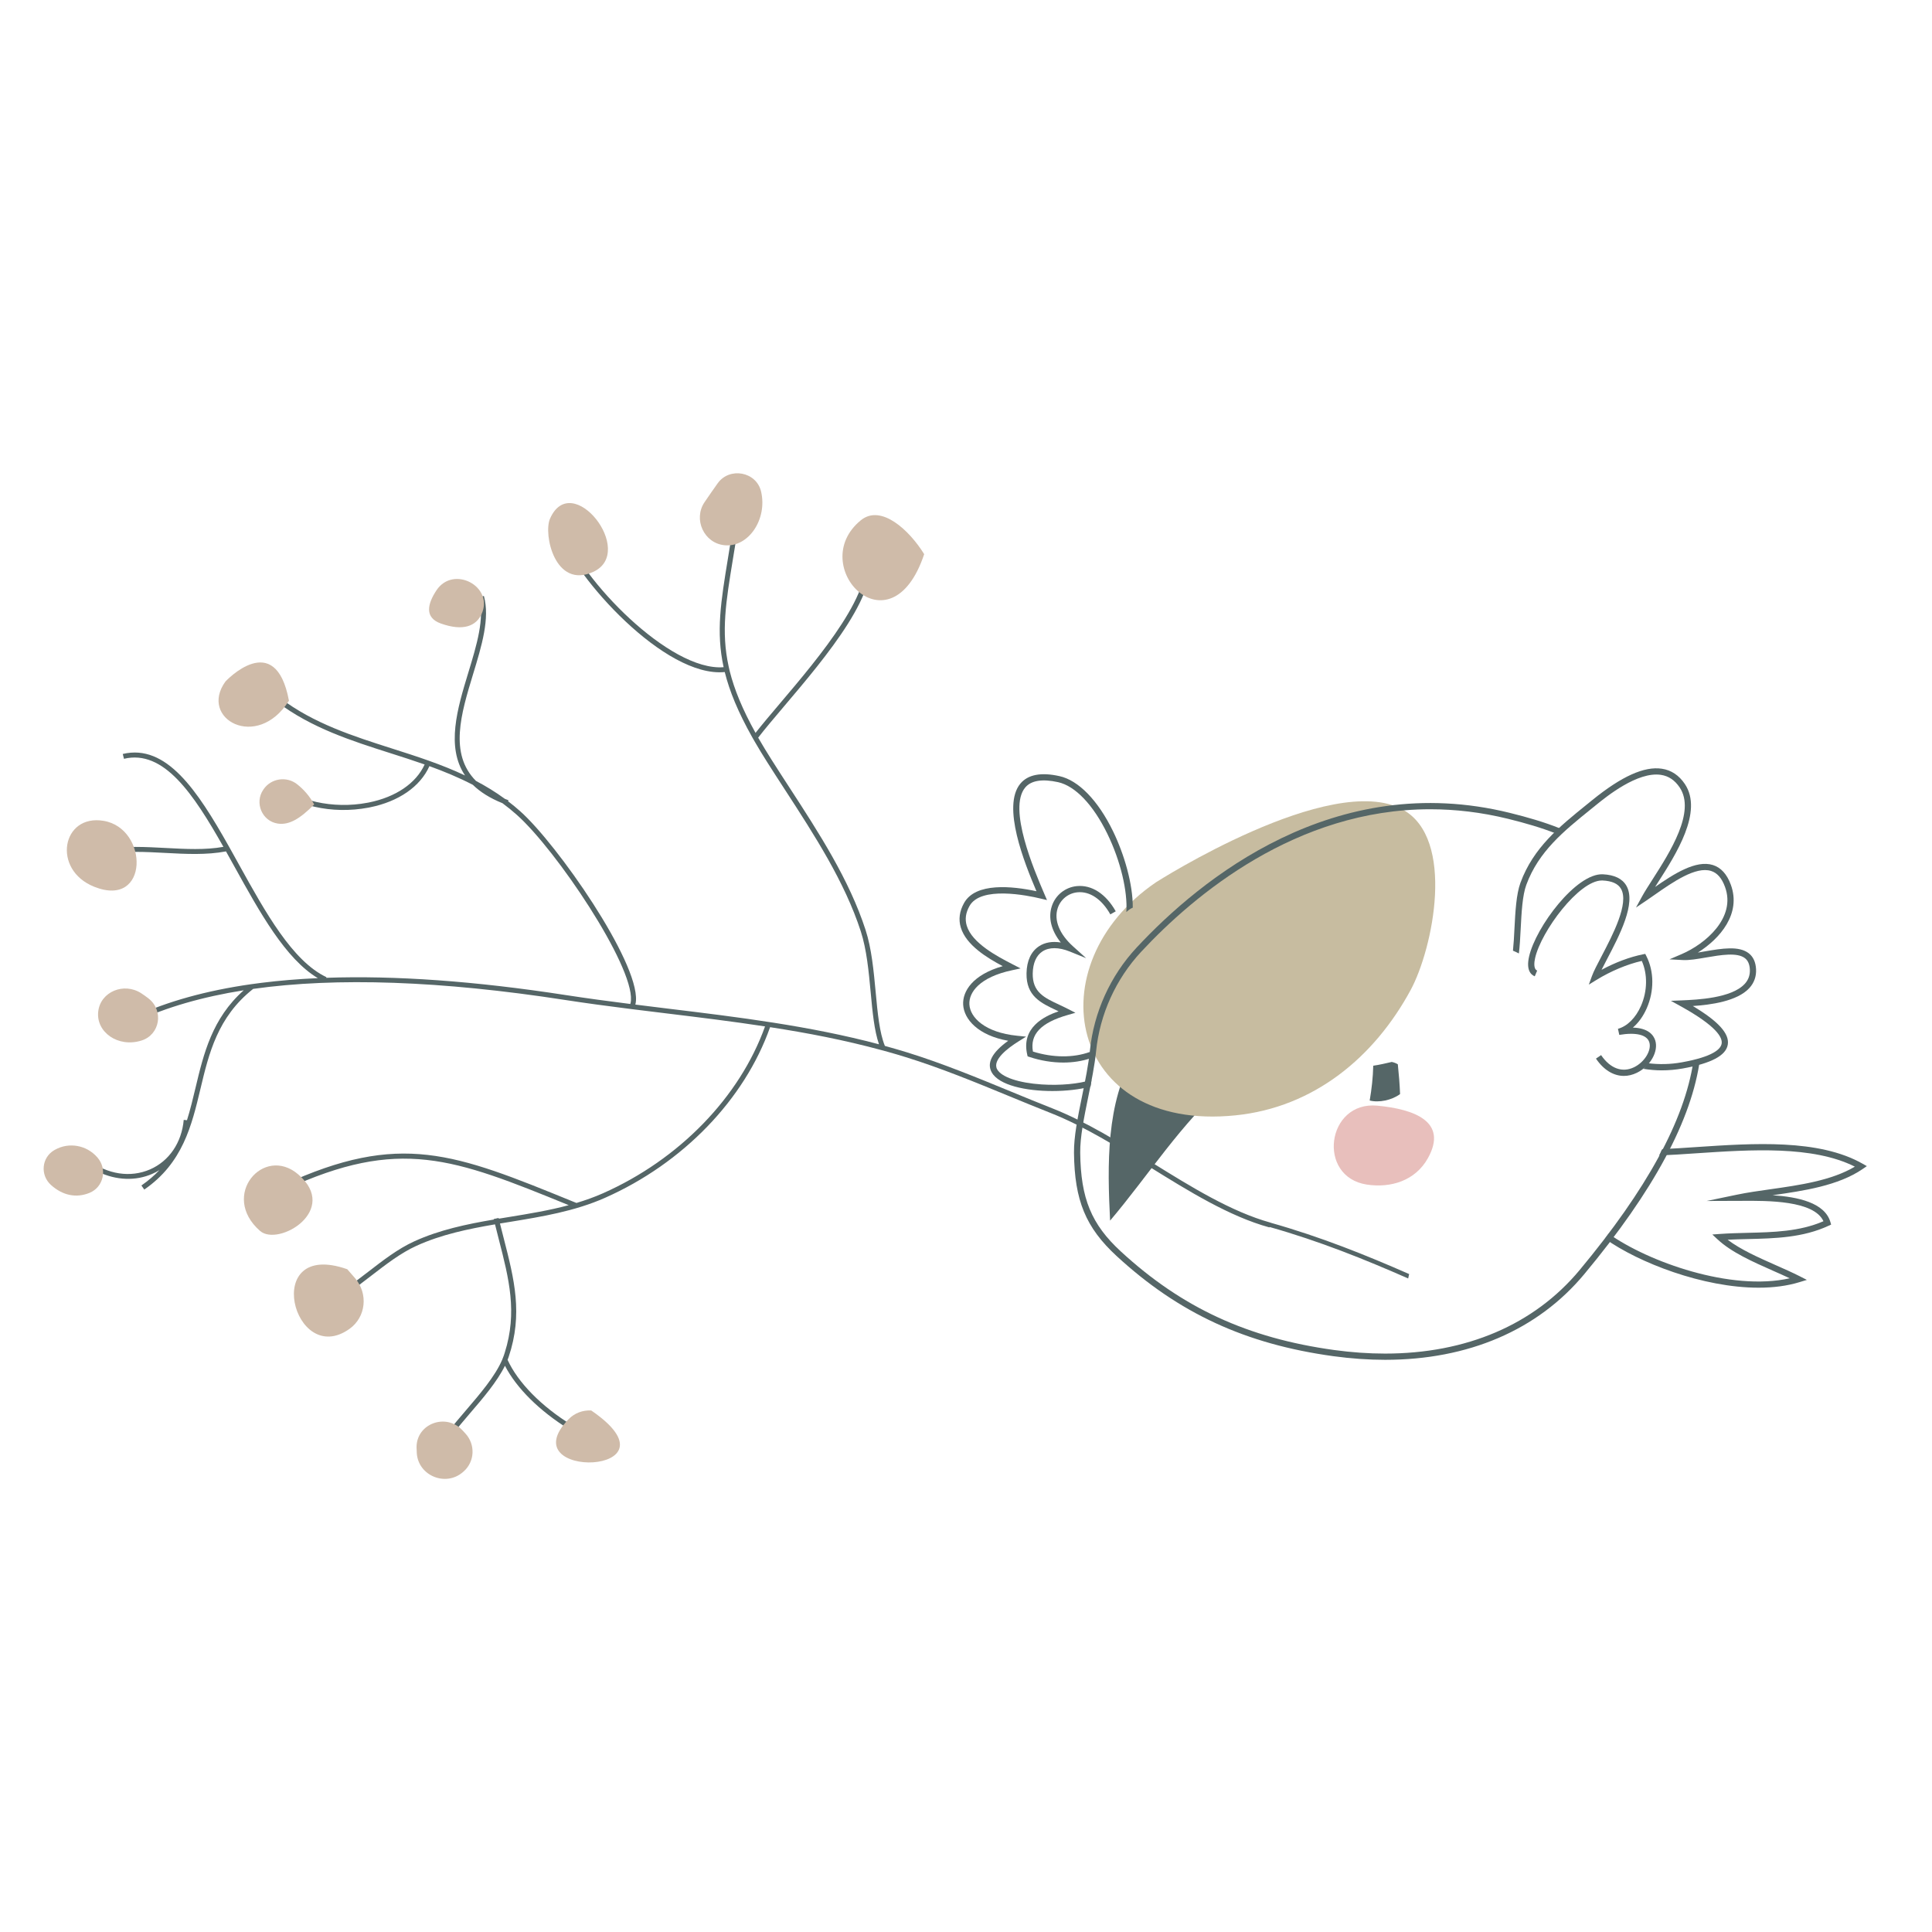 <?xml version="1.0" encoding="UTF-8" standalone="no"?>
<!DOCTYPE svg PUBLIC "-//W3C//DTD SVG 1.1//EN" "http://www.w3.org/Graphics/SVG/1.1/DTD/svg11.dtd">
<svg width="100%" height="100%" viewBox="0 0 20834 20834" version="1.1" xmlns="http://www.w3.org/2000/svg" xmlns:xlink="http://www.w3.org/1999/xlink" xml:space="preserve" xmlns:serif="http://www.serif.com/" style="fill-rule:evenodd;clip-rule:evenodd;stroke-linejoin:round;stroke-miterlimit:2;">
    <g transform="matrix(32.743,0,0,32.743,-112779,-69168.2)">
        <g>
            <path d="M3818,2459.89C3808.6,2475.45 3809.06,2496.31 3809.97,2514.46C3822.48,2499.72 3833.59,2482.06 3848.23,2469.51L3818,2459.89Z" style="fill:rgb(85,102,103);fill-rule:nonzero;"/>
            <path d="M3825.09,2403.03C3785.24,2430.16 3796.02,2485.4 3851.25,2479.79C3877.1,2477.17 3896.96,2460.65 3908.94,2438.54C3916.34,2424.88 3923.83,2388.57 3906.3,2379.06C3882.63,2366.23 3825.09,2403.03 3825.09,2403.03Z" style="fill:rgb(199,188,160);fill-rule:nonzero;"/>
            <path d="M4002.07,2462.04C3999.1,2481.51 3986.77,2504.09 3964.59,2530.76C3949.61,2548.76 3927.25,2558.25 3900.54,2558.25C3895.11,2558.25 3889.5,2557.86 3883.74,2557.07C3855.29,2553.15 3833.64,2543.15 3813.54,2524.64C3803.81,2515.69 3800.3,2507.18 3800.13,2492.11C3800.07,2486.96 3801.38,2480.55 3802.76,2473.77C3803.8,2468.71 3804.87,2463.47 3805.36,2458.67C3806.59,2446.51 3811.86,2434.88 3820.2,2425.92C3837.74,2407.09 3871.31,2378.98 3915.39,2378.98C3923.6,2378.98 3932.18,2379.95 3941.08,2382.14C3946.75,2383.54 3951.97,2385.06 3956.84,2386.97C3957.14,2386.33 3957.53,2385.74 3958,2385.27C3958.01,2385.26 3958.02,2385.25 3958.03,2385.24C3952.95,2383.21 3947.49,2381.62 3941.57,2380.16C3883.85,2365.94 3839.82,2401.86 3818.71,2424.53C3810.06,2433.81 3804.6,2445.86 3803.32,2458.46C3802.84,2463.16 3801.78,2468.35 3800.76,2473.36C3799.35,2480.25 3798.02,2486.76 3798.08,2492.13C3798.26,2507.85 3801.95,2516.75 3812.15,2526.15C3832.58,2544.96 3854.57,2555.12 3883.45,2559.1C3889.32,2559.9 3895.03,2560.3 3900.56,2560.3C3927.88,2560.3 3950.79,2550.55 3966.16,2532.06C3989.07,2504.53 4001.6,2481.2 4004.28,2461.06C4003.57,2461.59 4002.82,2461.91 4002.07,2462.04Z" style="fill:rgb(85,102,103);fill-rule:nonzero;"/>
            <path d="M4022.71,2431.63C4022.59,2429.35 4021.8,2427.61 4020.37,2426.46C4017.11,2423.86 4011.41,2424.84 4005.89,2425.78C4005.1,2425.92 4004.31,2426.06 4003.55,2426.18C4010.89,2421.57 4017.9,2413.36 4014.41,2403.85C4013.14,2400.37 4011.15,2398.18 4008.51,2397.35C4002.92,2395.59 3995.61,2400.29 3989.47,2404.56C3989.75,2404.1 3990.05,2403.64 3990.36,2403.15C3996.34,2393.83 4005.36,2379.75 3999.26,2370.66C3997.33,2367.79 3994.78,2366.09 3991.68,2365.63C3985.91,2364.76 3978.43,2368.13 3968.81,2375.93L3966.98,2377.41C3957.93,2384.72 3949.38,2391.62 3945.13,2403.16C3943.73,2406.95 3943.43,2412.75 3943.14,2418.36C3943.02,2420.86 3942.88,2423.39 3942.65,2425.56C3943.31,2425.83 3943.96,2426.13 3944.6,2426.47C3944.89,2424.16 3945.04,2421.41 3945.19,2418.47C3945.47,2413.01 3945.76,2407.36 3947.05,2403.87C3951.1,2392.86 3959.44,2386.13 3968.27,2379L3970.1,2377.52C3973.46,2374.79 3983.69,2366.5 3991.37,2367.65C3993.91,2368.03 3995.94,2369.39 3997.56,2371.8C4002.91,2379.78 3994.32,2393.18 3988.64,2402.05C3987.25,2404.22 3986.05,2406.1 3985.2,2407.64L3983.17,2411.35L3986.67,2408.99C3987.51,2408.42 3988.39,2407.8 3989.31,2407.16C3995.34,2402.95 4002.85,2397.71 4007.9,2399.3C4009.93,2399.94 4011.43,2401.66 4012.49,2404.56C4016.21,2414.7 4006,2423.35 3998.22,2426.68L3994.19,2428.41L3998.57,2428.64C4000.69,2428.76 4003.38,2428.29 4006.24,2427.8C4011.07,2426.97 4016.55,2426.03 4019.09,2428.06C4020.06,2428.84 4020.58,2430.04 4020.67,2431.74C4020.76,2433.58 4020.22,2435.13 4019.01,2436.46C4014.67,2441.23 4003.21,2441.71 3998.31,2441.92L3994.67,2442.07L3997.86,2443.84C4009.64,2450.35 4011.72,2454.14 4011.38,2456.16C4011.09,2457.96 4008.56,2460.48 3998.23,2462.33C3994.51,2463 3990.79,2463.08 3987.05,2462.61C3987.04,2462.63 3987.04,2462.65 3987.03,2462.66C3986.98,2462.74 3986.94,2462.81 3986.9,2462.88C3986.88,2462.9 3986.87,2462.93 3986.85,2462.95C3986.69,2463.18 3986.03,2464.06 3985.83,2464.27C3985.72,2464.39 3985.68,2464.42 3985.61,2464.47C3987.63,2464.79 3989.64,2464.97 3991.66,2464.97C3993.97,2464.97 3996.28,2464.76 3998.59,2464.35C4007.96,2462.67 4012.81,2460.1 4013.4,2456.5C4014,2452.9 4010.32,2448.82 4001.88,2443.78C4007.77,2443.39 4016.52,2442.24 4020.53,2437.84C4022.1,2436.1 4022.84,2434.01 4022.71,2431.63Z" style="fill:rgb(85,102,103);fill-rule:nonzero;"/>
            <path d="M3979.18,2466.8C3975.78,2466.8 3972.52,2464.84 3969.99,2461.1L3971.68,2459.95C3974.69,2464.38 3978.66,2465.83 3982.56,2463.93C3986.01,2462.25 3988.39,2458.33 3987.55,2455.7C3986.76,2453.24 3983.16,2452.37 3977.67,2453.29L3977.23,2451.29C3980.32,2450.43 3983.09,2447.67 3984.82,2443.72C3986.94,2438.89 3987.03,2433.31 3985.08,2428.93C3980.31,2430.01 3974.91,2432.26 3970.14,2435.19L3967.64,2436.73L3968.64,2433.97C3969.23,2432.34 3970.44,2430.04 3971.84,2427.37C3975.47,2420.43 3980.97,2409.95 3978.24,2405.19C3977.27,2403.49 3975.28,2402.59 3972.16,2402.44C3972.08,2402.44 3972,2402.44 3971.92,2402.44C3964.39,2402.44 3951.93,2419.15 3949.95,2427.97C3949.65,2429.29 3949.35,2431.58 3950.62,2432.11L3949.83,2434C3948.44,2433.42 3946.99,2431.83 3947.95,2427.53C3950.15,2417.74 3963.5,2399.97 3972.26,2400.4C3976.08,2400.58 3978.69,2401.85 3980.02,2404.18C3983.3,2409.9 3977.72,2420.55 3973.65,2428.32C3972.98,2429.6 3972.36,2430.8 3971.83,2431.86C3976.35,2429.42 3981.09,2427.64 3985.46,2426.76L3986.22,2426.61L3986.57,2427.3C3989.16,2432.37 3989.21,2438.82 3986.7,2444.54C3985.55,2447.16 3983.97,2449.33 3982.14,2450.89C3987.31,2451.04 3988.97,2453.43 3989.5,2455.08C3990.67,2458.71 3987.9,2463.61 3983.46,2465.77C3982.03,2466.46 3980.6,2466.8 3979.18,2466.8Z" style="fill:rgb(85,102,103);fill-rule:nonzero;"/>
            <path d="M3803.53,2470.28C3803.68,2469.57 3803.78,2468.85 3803.84,2468.12C3799.62,2469.43 3793.54,2470.01 3787.44,2469.61C3779.83,2469.1 3774.21,2467.2 3772.78,2464.64C3771.05,2461.54 3776.42,2457.55 3779.78,2455.45L3782.31,2453.87L3779.34,2453.57C3768.82,2452.51 3763.86,2447.62 3763.63,2443.24C3763.41,2439.29 3766.99,2434.27 3777.69,2432L3780.49,2431.4L3777.59,2429.9C3773.02,2427.53 3764.51,2423.13 3762.76,2417.33C3762.12,2415.2 3762.41,2413.09 3763.66,2410.85C3767.35,2404.21 3782.62,2407.31 3787.2,2408.42L3789.19,2408.89L3788.23,2406.66C3784.96,2399.02 3776.28,2378.74 3781.99,2371.85C3783.94,2369.5 3787.6,2368.9 3792.86,2370.06C3798.5,2371.32 3804.4,2377.5 3809.06,2387.04C3813.45,2396.05 3815.76,2406 3815.33,2412.85C3815.39,2412.79 3815.45,2412.74 3815.51,2412.67C3816.13,2412.1 3816.78,2411.67 3817.44,2411.38C3817.5,2403.7 3814.67,2393.87 3810.9,2386.14C3805.97,2376.04 3799.56,2369.45 3793.3,2368.07C3787.23,2366.72 3782.9,2367.55 3780.41,2370.55C3774.25,2377.98 3781.74,2396.63 3785.72,2405.98C3777.69,2404.26 3765.66,2403.03 3761.87,2409.86C3760.36,2412.56 3760,2415.28 3760.8,2417.92C3762.56,2423.74 3769.45,2427.91 3774.61,2430.65C3764.71,2433.47 3761.34,2438.93 3761.58,2443.35C3761.85,2448.18 3766.55,2453.49 3776.42,2455.23C3771.09,2459.06 3769.26,2462.55 3770.99,2465.64C3773.36,2469.89 3782.24,2471.78 3790.98,2471.78C3795.51,2471.78 3799.99,2471.27 3803.52,2470.32C3803.52,2470.31 3803.52,2470.3 3803.53,2470.28Z" style="fill:rgb(85,102,103);fill-rule:nonzero;"/>
            <path d="M4059.2,2496.51L4057.77,2495.7C4043.35,2487.53 4021.89,2488.97 4002.95,2490.24C3999.11,2490.5 3995.39,2490.75 3991.84,2490.91C3991.74,2491.06 3991.64,2491.22 3991.54,2491.37C3991.33,2491.93 3991.06,2492.47 3990.77,2493.01C3994.68,2492.85 3998.81,2492.57 4003.09,2492.28C4021.07,2491.08 4041.37,2489.72 4055.25,2496.68C4047.57,2501.28 4036.93,2502.78 4027.48,2504.12C4023.52,2504.68 4019.79,2505.21 4016.35,2505.93L4006.45,2507.99L4018.02,2507.95C4026.41,2507.89 4041.76,2507.78 4044.91,2514.66C4037.02,2518.08 4028.35,2518.28 4019.95,2518.48C4016.89,2518.56 4013.74,2518.63 4010.65,2518.86L4008.31,2519.03L4010.03,2520.63C4014.62,2524.91 4021.6,2528 4028.35,2530.99C4030.25,2531.83 4032.08,2532.64 4033.81,2533.45C4014.45,2537.8 3987.18,2528.03 3974.17,2518.77L3972.99,2520.43C3984.06,2528.32 4005.24,2536.55 4023.55,2536.55C4028.31,2536.55 4032.88,2535.99 4037.03,2534.72L4039.45,2533.98L4037.2,2532.83C4034.72,2531.57 4032.03,2530.38 4029.18,2529.12C4023.49,2526.6 4017.64,2524.01 4013.35,2520.75C4015.57,2520.64 4017.81,2520.58 4019.99,2520.53C4028.91,2520.32 4038.13,2520.1 4046.64,2516.13L4047.44,2515.76L4047.19,2514.91C4045.32,2508.54 4036.48,2506.64 4028.15,2506.1C4038.34,2504.65 4049.81,2502.97 4057.85,2497.44L4059.2,2496.51Z" style="fill:rgb(85,102,103);fill-rule:nonzero;"/>
            <path d="M3803.24,2458.93C3797.85,2460.87 3791.14,2460.84 3784.56,2458.78C3783.53,2453.09 3787.2,2449.25 3796.07,2446.72L3798.55,2446.01L3796.26,2444.83C3795.24,2444.3 3794.21,2443.82 3793.23,2443.36C3788.28,2441.05 3784.38,2439.23 3784.49,2433.04C3784.56,2429.64 3785.66,2427.14 3787.68,2425.81C3789.88,2424.36 3793.07,2424.37 3796.68,2425.83L3802.08,2428.02L3797.75,2424.12C3793.26,2420.07 3791.42,2415.48 3792.72,2411.53C3793.67,2408.66 3796.21,2406.62 3799.21,2406.33C3803.27,2405.93 3807.22,2408.58 3810.05,2413.6L3811.83,2412.59C3808.58,2406.83 3803.91,2403.81 3799.01,2404.29C3795.2,2404.66 3791.97,2407.25 3790.78,2410.89C3789.52,2414.72 3790.6,2418.95 3793.73,2422.86C3790.97,2422.41 3788.49,2422.82 3786.56,2424.1C3783.94,2425.82 3782.52,2428.9 3782.45,2433C3782.3,2440.53 3787.19,2442.8 3792.36,2445.22C3792.58,2445.32 3792.79,2445.41 3793.01,2445.52C3788.21,2447.16 3780.63,2450.93 3782.68,2459.8L3782.81,2460.36L3783.36,2460.54C3787.11,2461.79 3790.93,2462.4 3794.57,2462.4C3797.74,2462.4 3800.76,2461.93 3803.51,2461C3803.42,2460.31 3803.33,2459.62 3803.24,2458.93Z" style="fill:rgb(85,102,103);fill-rule:nonzero;"/>
            <path d="M3904.73,2462.97C3904.12,2462.6 3903.45,2462.35 3902.74,2462.2C3900.71,2462.67 3898.68,2463.15 3896.64,2463.44C3896.55,2467.26 3896.12,2471.09 3895.47,2474.9C3898.49,2475.69 3902.78,2474.8 3905.47,2472.78C3905.34,2469.51 3905.08,2466.24 3904.73,2462.97Z" style="fill:rgb(85,102,103);fill-rule:nonzero;"/>
            <path d="M3914.67,2493.84C3910.51,2501.37 3902.36,2503.78 3894.53,2502.59C3877.95,2500.06 3881.25,2475.04 3897.95,2476.6C3910,2477.73 3921.36,2481.76 3914.67,2493.84Z" style="fill:rgb(232,191,188);fill-rule:nonzero;"/>
            <path d="M3728.61,2294.11L3730.13,2293.49C3735.65,2306.11 3716.46,2328.74 3702.44,2345.26C3699.14,2349.17 3696.19,2352.63 3694.07,2355.4C3695.39,2357.69 3696.85,2360.1 3698.45,2362.63C3700.37,2365.66 3702.38,2368.77 3704.34,2371.78C3714.03,2386.7 3724.06,2402.15 3729.43,2418.7C3731.43,2424.87 3732.11,2432.18 3732.77,2439.23C3733.4,2446.06 3734.02,2452.59 3735.8,2456.92C3738.28,2457.61 3740.75,2458.32 3743.21,2459.08C3754.85,2462.7 3766.29,2467.41 3777.36,2471.97C3781.81,2473.81 3786.43,2475.7 3790.97,2477.49C3802.06,2481.87 3813.1,2488.73 3823.78,2495.35C3836.61,2503.32 3849.89,2511.55 3862.87,2515.14L3862.86,2515.16C3879.34,2519.81 3894.24,2525.81 3908.46,2532.06C3908.35,2532.55 3908.25,2533.03 3908.14,2533.51C3893.89,2527.24 3878.97,2521.22 3862.49,2516.56L3862.45,2516.7C3849.23,2513.07 3835.85,2504.75 3822.91,2496.72C3812.3,2490.13 3801.32,2483.33 3790.38,2479.01C3785.82,2477.21 3781.2,2475.31 3776.74,2473.47C3765.71,2468.93 3754.3,2464.23 3742.74,2460.64C3740.76,2460.02 3738.78,2459.44 3736.79,2458.88C3736.06,2458.67 3735.34,2458.48 3734.62,2458.29C3728.6,2456.65 3722.51,2455.24 3716.4,2454C3710.29,2452.76 3704.14,2451.7 3697.99,2450.75C3689.58,2474.59 3669.28,2495.58 3643.63,2506.95C3633.61,2511.39 3622.83,2513.15 3612.41,2514.86C3611.28,2515.04 3610.16,2515.23 3609.03,2515.41C3609.45,2517.11 3609.88,2518.78 3610.3,2520.41C3613.72,2533.73 3616.66,2545.22 3611.89,2559.36C3611.78,2559.68 3611.67,2559.99 3611.54,2560.31C3614.92,2567.74 3622.62,2575.62 3632.83,2581.9L3631.96,2583.28C3622.08,2577.19 3614.46,2569.61 3610.67,2562.26C3608.06,2567.55 3603.38,2573 3599.16,2577.91C3595.09,2582.67 3591.24,2587.15 3590.68,2589.99L3589.05,2589.65C3589.7,2586.4 3593.5,2581.98 3597.9,2576.85C3602.38,2571.62 3607.41,2565.76 3609.75,2560.31C3609.96,2559.81 3610.15,2559.32 3610.32,2558.83C3610.43,2558.53 3610.52,2558.23 3610.61,2557.93C3614.82,2544.64 3611.98,2533.58 3608.69,2520.8C3608.27,2519.13 3607.83,2517.43 3607.4,2515.69C3598.59,2517.2 3589.68,2519.03 3581.48,2522.78C3576.33,2525.12 3571.44,2528.91 3566.7,2532.56C3561.11,2536.9 3555.82,2540.98 3550.39,2542.58L3549.89,2541.02C3555.03,2539.51 3560.2,2535.51 3565.68,2531.28C3570.48,2527.57 3575.45,2523.72 3580.77,2521.3C3589.12,2517.48 3598.12,2515.62 3607.01,2514.1C3607,2514.05 3606.99,2513.99 3606.97,2513.94L3608.58,2513.58C3608.6,2513.66 3608.62,2513.74 3608.64,2513.82C3609.8,2513.63 3610.96,2513.44 3612.12,2513.25C3618.6,2512.19 3625.22,2511.11 3631.68,2509.37C3593.62,2493.84 3575.94,2486.87 3538.39,2504.18L3537.67,2502.7C3576.17,2484.96 3594.03,2492.25 3633.17,2508.22L3634.22,2508.64C3637.17,2507.76 3640.09,2506.72 3642.94,2505.46C3668.08,2494.32 3687.98,2473.8 3696.33,2450.5C3685.59,2448.86 3674.85,2447.55 3664.26,2446.26C3660.53,2445.81 3656.74,2445.35 3652.95,2444.87C3652.29,2444.79 3651.64,2444.71 3650.98,2444.62C3644.15,2443.76 3637.25,2442.83 3630.43,2441.78C3589.64,2435.48 3555.29,2434.27 3527.75,2438.14C3516.04,2447.37 3513.16,2459.41 3510.38,2471.09C3507.52,2483.09 3504.56,2495.5 3491.89,2504.23L3490.94,2502.89C3493.22,2501.31 3495.18,2499.62 3496.87,2497.83C3496.1,2498.3 3495.31,2498.72 3494.47,2499.08C3493.14,2499.66 3491.76,2500.08 3490.35,2500.35C3484.42,2501.48 3477.96,2499.89 3472.39,2495.78L3473.37,2494.48C3479.87,2499.27 3487.31,2500.4 3493.79,2497.59C3500.08,2494.86 3504.22,2488.76 3504.88,2481.28L3505.95,2481.39C3507.04,2477.93 3507.9,2474.34 3508.77,2470.69C3511.45,2459.45 3514.22,2447.88 3524.64,2438.6C3511.01,2440.76 3499.12,2444.2 3489.01,2448.92L3488.67,2449.08L3488.33,2448.94C3483.96,2447.13 3484.19,2444.72 3484.36,2442.97C3484.42,2442.22 3484.49,2441.59 3484.24,2441.05L3485.75,2440.41C3486.17,2441.33 3486.07,2442.29 3486,2443.14C3485.84,2444.74 3485.72,2446.01 3488.62,2447.29C3499.46,2442.28 3512.29,2438.71 3527.05,2436.6C3528.19,2436.44 3529.36,2436.29 3530.52,2436.14C3536.4,2435.4 3542.57,2434.89 3549.04,2434.6C3538.39,2428.23 3529.92,2412.92 3521.71,2398.09C3520.73,2396.33 3519.76,2394.59 3518.8,2392.86C3518.79,2392.86 3518.79,2392.86 3518.78,2392.86C3512.38,2394.08 3505.5,2393.72 3498.81,2393.36C3492.39,2393.02 3485.75,2392.67 3479.55,2393.68L3479.25,2392.08C3485.64,2391.03 3492.37,2391.38 3498.87,2391.73C3505.55,2392.09 3511.99,2392.43 3517.95,2391.36C3508.1,2373.92 3498.31,2359.24 3485.2,2362.36L3484.8,2360.77C3499.17,2357.36 3509.38,2372.82 3519.64,2391.02C3519.91,2391.51 3520.19,2392 3520.47,2392.5C3521.36,2394.1 3522.25,2395.71 3523.15,2397.33C3531.78,2412.92 3540.72,2429.03 3551.89,2434.28L3551.79,2434.49C3574.6,2433.69 3600.94,2435.58 3630.66,2440.17C3637.74,2441.26 3644.87,2442.21 3651.96,2443.11C3652.07,2442.75 3652.14,2442.34 3652.17,2441.88C3652.93,2430.14 3627.56,2392.39 3614.59,2380.83C3613.07,2379.47 3611.5,2378.2 3609.9,2377.02C3609.88,2377.01 3609.86,2376.99 3609.84,2376.98C3605.65,2375.29 3602.47,2373.25 3600.11,2370.94C3600.1,2370.93 3600.08,2370.93 3600.07,2370.92C3595.44,2368.51 3590.65,2366.54 3585.8,2364.78L3585.79,2364.78C3582.79,2371.51 3575.68,2376.45 3566.15,2378.36C3566.01,2378.39 3565.87,2378.41 3565.74,2378.44C3553.71,2380.73 3541.06,2377.85 3534.16,2371.21L3535.31,2370.05C3541.73,2376.23 3554.07,2379 3565.42,2376.83C3565.55,2376.81 3565.67,2376.79 3565.8,2376.76C3574.75,2374.97 3581.41,2370.41 3584.22,2364.23C3580.47,2362.91 3576.7,2361.71 3572.97,2360.52C3560.16,2356.44 3546.93,2352.22 3535.64,2343.65L3536.64,2342.36C3547.69,2350.75 3560.79,2354.93 3573.46,2358.97C3581.49,2361.53 3589.67,2364.14 3597.5,2367.84C3597.51,2367.85 3597.52,2367.86 3597.53,2367.86C3591.18,2358.42 3595.04,2345.7 3598.57,2334.09C3601.39,2324.83 3604.05,2316.09 3602.15,2309.14L3603.74,2308.74C3605.76,2316.13 3603.04,2325.09 3600.15,2334.57C3596.23,2347.47 3592.21,2360.7 3601.13,2369.65C3604.39,2371.36 3607.56,2373.3 3610.63,2375.54C3611.02,2375.7 3611.41,2375.86 3611.83,2376.01L3611.71,2376.35C3613.06,2377.38 3614.39,2378.46 3615.69,2379.63C3627.89,2390.5 3654.66,2428.91 3653.82,2442.01C3653.79,2442.47 3653.72,2442.91 3653.62,2443.31C3657.25,2443.77 3660.87,2444.21 3664.45,2444.65C3687.39,2447.43 3711.01,2450.31 3733.86,2456.39C3732.3,2451.88 3731.72,2445.74 3731.13,2439.36C3730.48,2432.39 3729.8,2425.17 3727.86,2419.18C3722.55,2402.83 3712.58,2387.48 3702.95,2372.64C3700.99,2369.62 3698.97,2366.52 3697.05,2363.48C3695.58,2361.16 3694.23,2358.95 3693.01,2356.83C3692.7,2356.3 3692.4,2355.78 3692.11,2355.26C3687.47,2347.01 3684.64,2340.14 3683.06,2333.79C3663.34,2335.74 3633.77,2302.68 3628.52,2287.77L3630.08,2287.25C3635.64,2303.07 3664.83,2333.64 3682.69,2332.19C3680.14,2320.55 3681.8,2310.46 3684.11,2296.37C3685.2,2289.76 3686.43,2282.26 3687.43,2273.3L3689.07,2273.5C3688.07,2282.5 3686.83,2290.02 3685.74,2296.65C3683.46,2310.55 3681.82,2320.48 3684.35,2331.97C3684.46,2332.49 3684.58,2333.02 3684.71,2333.55C3686.23,2339.57 3688.89,2346.08 3693.2,2353.83C3695.3,2351.14 3698.07,2347.86 3701.17,2344.21C3714.14,2328.92 3733.73,2305.82 3728.61,2294.11Z" style="fill:rgb(85,102,103);fill-rule:nonzero;"/>
            <path d="M3625.5,2283.31C3632.67,2266.89 3654.11,2294.25 3639.74,2300.8C3627.11,2306.56 3623.28,2288.4 3625.5,2283.31Z" style="fill:rgb(207,187,169);fill-rule:nonzero;"/>
            <path d="M3695.03,2274.35C3697.15,2283.42 3690.92,2292.77 3683.04,2292.03C3676.18,2291.39 3672.61,2283.45 3676.41,2277.84C3677.87,2275.69 3679.35,2273.57 3680.72,2271.64C3684.62,2266.16 3693.48,2267.76 3695.03,2274.35Z" style="fill:rgb(207,187,169);fill-rule:nonzero;"/>
            <path d="M3727.87,2283.81C3734.55,2278.35 3743.89,2287.1 3748.74,2294.97C3737.67,2328.13 3709.56,2298.79 3727.87,2283.81Z" style="fill:rgb(207,187,169);fill-rule:nonzero;"/>
            <path d="M3542.56,2499.21C3556.41,2511.06 3536.06,2523.14 3530.01,2517.85C3516.72,2506.22 3531.18,2489.48 3542.56,2499.21Z" style="fill:rgb(207,187,169);fill-rule:nonzero;"/>
            <path d="M3558.74,2530.47C3558.74,2530.47 3559.51,2531.32 3561.32,2533.43C3565.69,2538.53 3564.91,2546.23 3559.49,2550.1C3540.99,2563.3 3530.07,2520.4 3558.74,2530.47Z" style="fill:rgb(207,187,169);fill-rule:nonzero;"/>
            <path d="M3639.09,2576.99C3670.48,2598.46 3611.94,2600.08 3631.65,2579.84C3633.58,2577.86 3636.3,2576.82 3639.09,2576.99Z" style="fill:rgb(207,187,169);fill-rule:nonzero;"/>
            <path d="M3596.67,2583.51C3596.98,2583.84 3597.29,2584.18 3597.59,2584.5C3601.01,2588.17 3600.76,2593.84 3597.03,2597.1C3596.96,2597.16 3596.89,2597.22 3596.82,2597.28C3591.21,2602.18 3582.16,2598.53 3581.64,2591.09C3581.59,2590.44 3581.57,2589.79 3581.56,2589.13C3581.51,2581.32 3591.29,2577.7 3596.67,2583.51Z" style="fill:rgb(207,187,169);fill-rule:nonzero;"/>
            <path d="M3476.36,2493.56C3476.4,2493.6 3476.43,2493.64 3476.47,2493.68C3479.78,2497.49 3478.49,2503.42 3473.85,2505.32C3469.45,2507.11 3465.02,2506.18 3461.18,2502.74C3457.51,2499.44 3458.07,2493.63 3462.31,2491.21C3462.38,2491.18 3462.44,2491.14 3462.5,2491.11C3467.08,2488.55 3472.87,2489.58 3476.36,2493.56Z" style="fill:rgb(207,187,169);fill-rule:nonzero;"/>
            <path d="M3475.41,2404.51C3461.36,2398.91 3464.74,2380.48 3478.48,2382.79C3493.41,2385.29 3493.54,2411.74 3475.41,2404.51Z" style="fill:rgb(207,187,169);fill-rule:nonzero;"/>
            <path d="M3490.97,2455.15C3483.19,2457.59 3475.94,2452.32 3476.72,2445.59C3477.47,2439.03 3485.2,2435.91 3490.85,2439.56C3491.7,2440.11 3492.52,2440.69 3493.32,2441.32C3498.37,2445.3 3497.07,2453.23 3490.97,2455.15Z" style="fill:rgb(207,187,169);fill-rule:nonzero;"/>
            <path d="M3518.64,2336.88C3518.64,2336.88 3535.06,2319.25 3539.53,2343.22C3529.06,2359.93 3509.69,2349.14 3518.64,2336.88Z" style="fill:rgb(207,187,169);fill-rule:nonzero;"/>
            <path d="M3531.08,2372.54C3531.11,2372.49 3531.15,2372.44 3531.18,2372.39C3533.64,2368.8 3538.74,2367.99 3542.22,2370.74C3544.47,2372.51 3546.36,2374.69 3547.84,2377.39C3543.2,2382.11 3539.61,2384.24 3535.88,2383.7C3530.65,2382.93 3528.13,2376.83 3531.08,2372.54Z" style="fill:rgb(207,187,169);fill-rule:nonzero;"/>
            <path d="M3588.11,2306.88C3593.67,2298.47 3607.18,2305.61 3602.95,2314.74C3601.2,2318.53 3597.05,2320.47 3589.57,2317.81C3584.09,2315.86 3585.16,2311.34 3588.11,2306.88Z" style="fill:rgb(207,187,169);fill-rule:nonzero;"/>
        </g>
    </g>
</svg>
